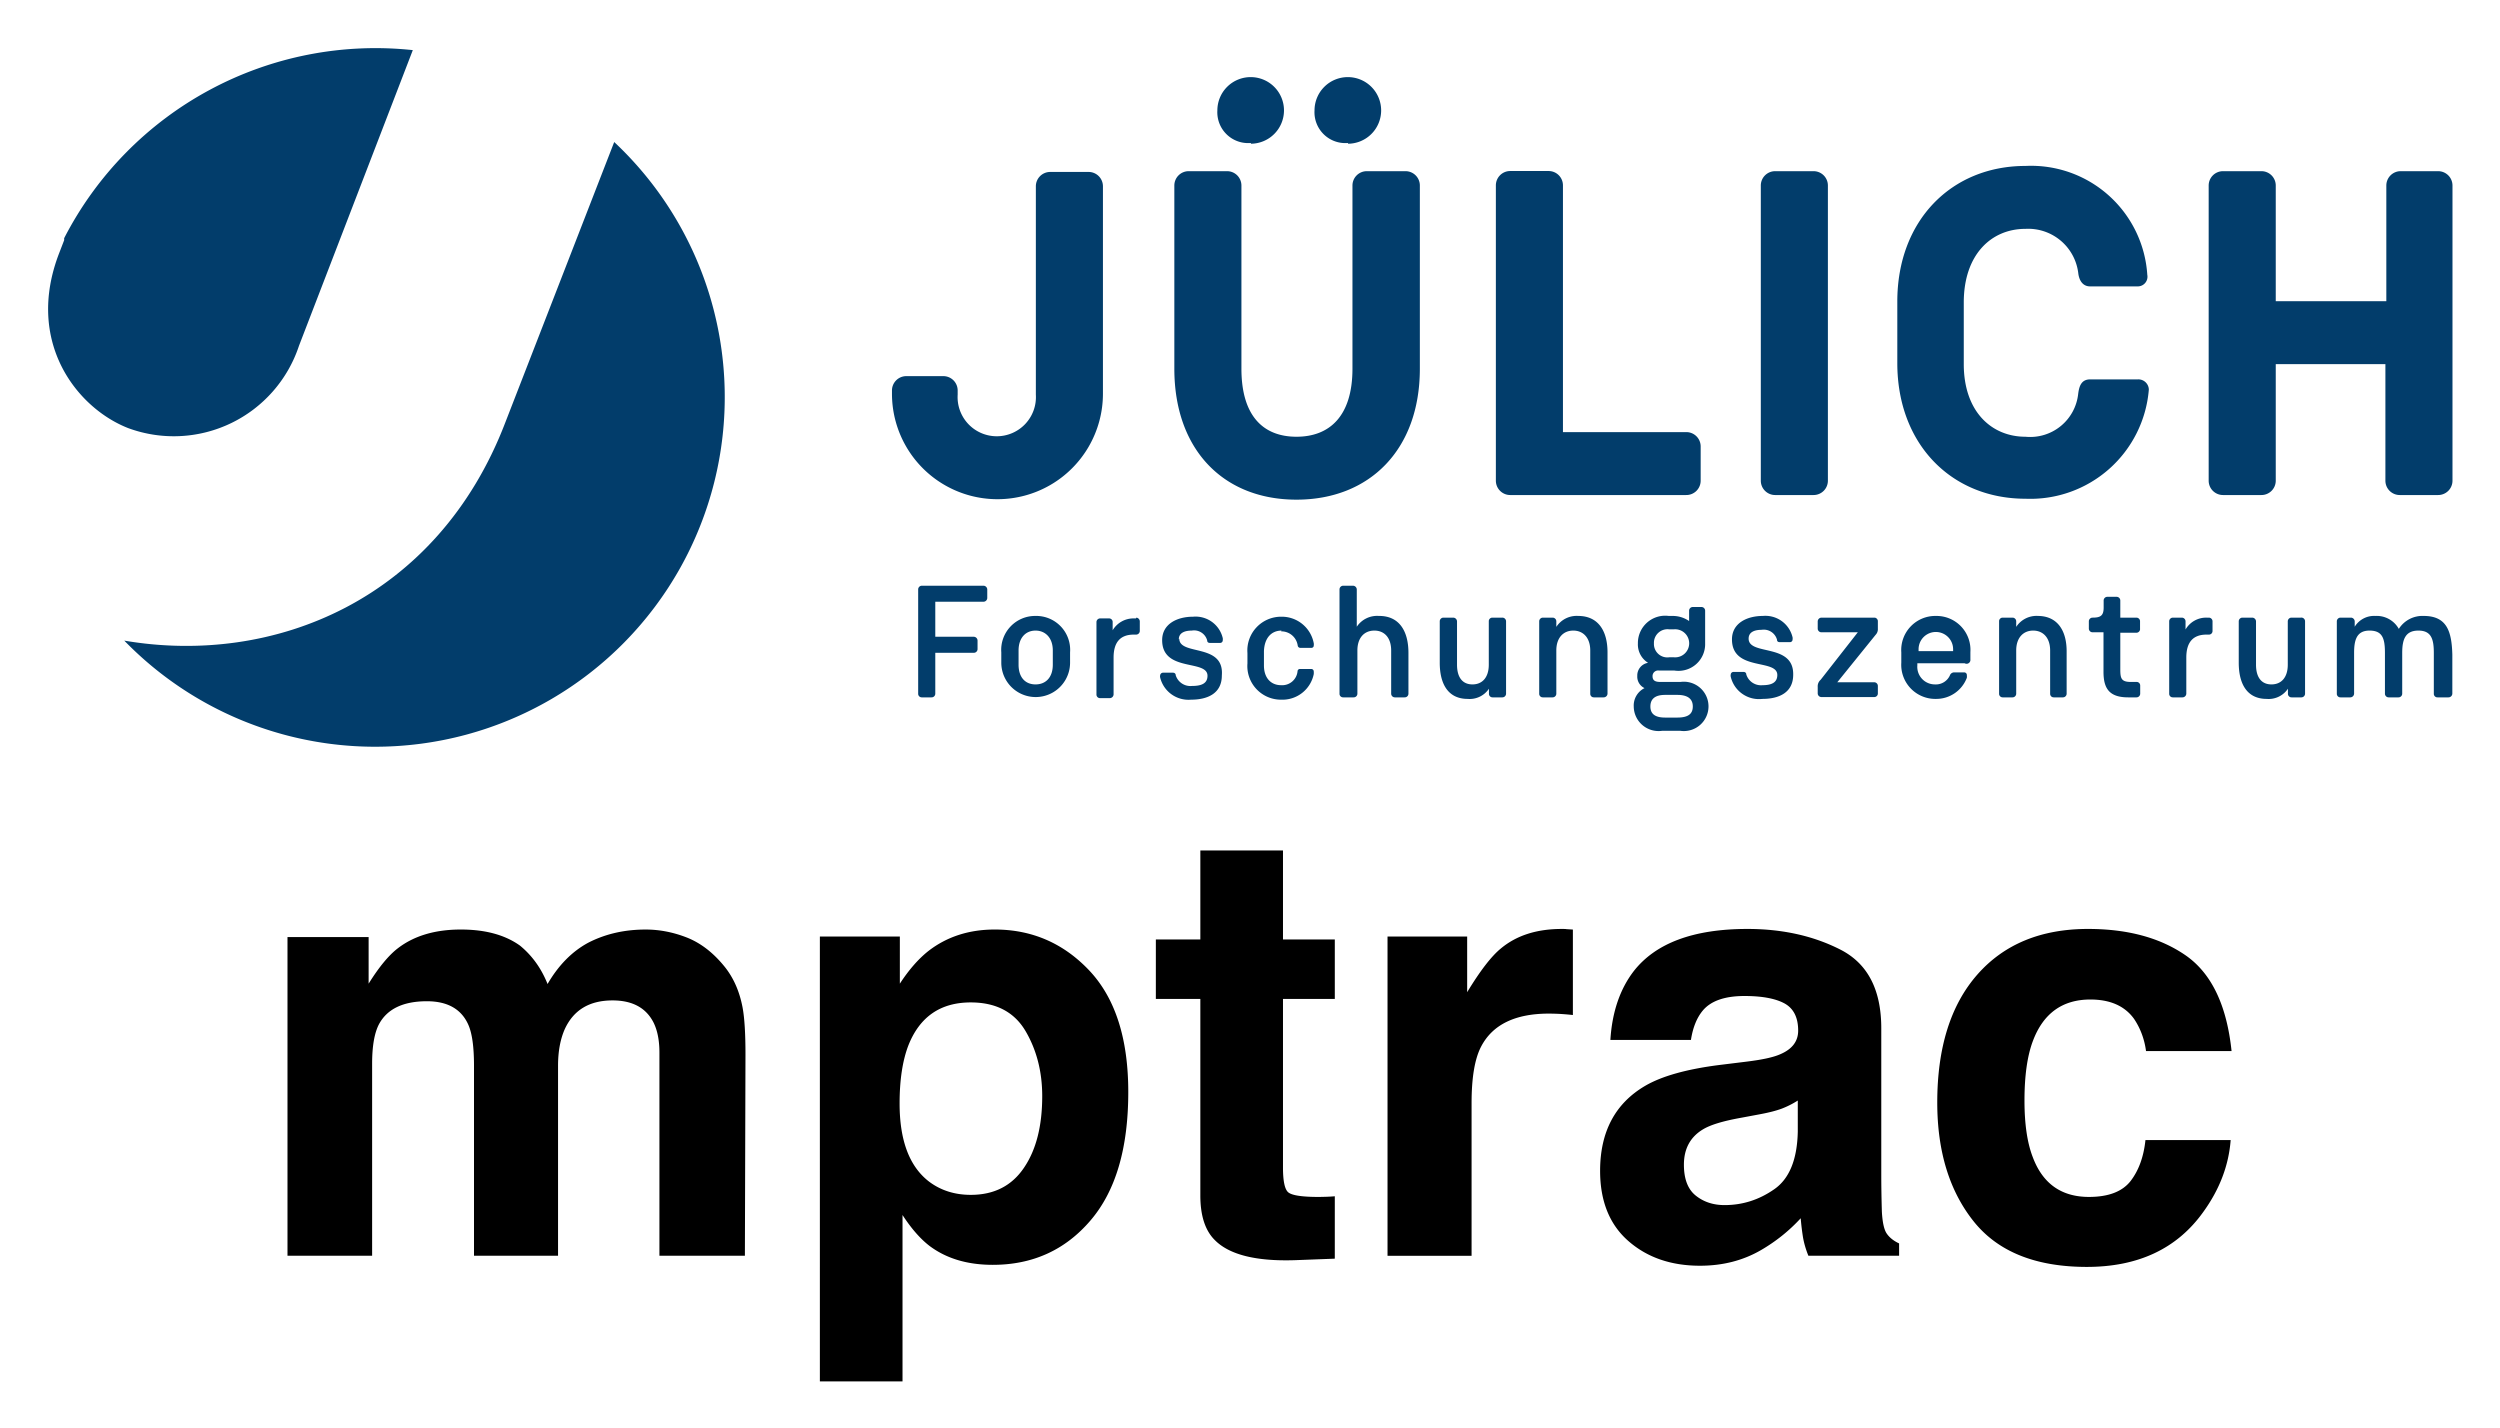 <svg xmlns="http://www.w3.org/2000/svg" role="img" viewBox="-3.12 -3.12 162.11 92.61"><path fill="#023d6b" d="M94.289 36.93h-.64a.23.23 0 0 0-.23.24v2.81c0 .83-.42 1.28-1.06 1.28-.64 0-1-.45-1-1.28v-2.81a.25.25 0 0 0-.25-.24h-.63a.24.24 0 0 0-.24.24v2.68c0 1.45.59 2.35 1.81 2.35a1.51 1.51 0 0 0 1.38-.66v.32a.23.23 0 0 0 .23.24h.64a.24.24 0 0 0 .24-.24v-4.69a.24.24 0 0 0-.25-.24zm-8-.11a1.58 1.58 0 0 0-1.43.7v-2.41a.25.25 0 0 0-.25-.25h-.63a.24.24 0 0 0-.24.25v6.75a.23.23 0 0 0 .24.24h.67a.24.24 0 0 0 .25-.24v-2.8c0-.83.45-1.29 1.1-1.29.65 0 1.09.46 1.09 1.29v2.8a.24.24 0 0 0 .24.24h.63a.24.24 0 0 0 .25-.24v-2.68c-.01-1.41-.62-2.36-1.89-2.36zm1.71-28.84h-2.49a.93.93 0 0 0-.93.93v11.88c0 3.09-1.5 4.41-3.63 4.41s-3.57-1.32-3.57-4.41v-11.88a.93.93 0 0 0-.93-.93h-2.49a.93.93 0 0 0-.93.93v11.88c0 5.25 3.18 8.49 7.92 8.49s8-3.24 8-8.49v-11.88a.93.93 0 0 0-.92-.93zm-17.46 29h-.13a1.57 1.57 0 0 0-1.38.77v-.53a.23.23 0 0 0-.23-.24h-.58a.24.24 0 0 0-.24.24v4.69a.23.23 0 0 0 .24.24h.62a.25.25 0 0 0 .25-.24v-2.39c0-1 .44-1.49 1.31-1.49h.14a.24.24 0 0 0 .25-.23V37.17a.25.25 0 0 0-.22-.24zm9.41.84a1.07 1.07 0 0 1 1.08.92.17.17 0 0 0 .17.15h.72a.15.15 0 0 0 .15-.17.32.32 0 0 0 0-.13 2.11 2.11 0 0 0-2.1-1.72 2.19 2.19 0 0 0-2.2 2.36v.67a2.18 2.18 0 0 0 2.2 2.35 2.07 2.07 0 0 0 2.1-1.66 1.28 1.28 0 0 0 0-.17.16.16 0 0 0-.17-.16H81.179a.15.15 0 0 0-.16.14 1 1 0 0 1-1.07.91c-.64 0-1.11-.45-1.11-1.28v-.92c.03-.88.5-1.34 1.14-1.34zm-6.63.52c0-.43.39-.57.84-.57a.88.88 0 0 1 1 .64c0 .11.07.16.19.16h.65a.17.17 0 0 0 .17-.18.44.44 0 0 0 0-.13 1.81 1.81 0 0 0-1.93-1.39c-1 0-2 .45-2 1.52 0 2.1 2.94 1.23 2.94 2.31 0 .48-.36.66-1 .66a1 1 0 0 1-1.06-.69c0-.1-.07-.17-.18-.17h-.64a.19.19 0 0 0-.19.17.31.31 0 0 0 0 .14 1.89 1.89 0 0 0 2 1.44c1.07 0 2-.4 2-1.57.17-2.12-2.76-1.26-2.76-2.39zm4.66-32.14a2.16 2.16 0 1 0-2.16-2.16 2 2 0 0 0 2.19 2.11zm6.3 0a2.16 2.16 0 1 0-2.16-2.16 2 2 0 0 0 2.19 2.11zm-15.88 2.76a.93.93 0 0 0-.93-.93h-2.49a.93.93 0 0 0-.93.93v13.51a2.54 2.54 0 1 1-5.07 0v-.27a.93.93 0 0 0-.93-.93h-2.4a.93.93 0 0 0-.93.93v.21a6.84 6.84 0 1 0 13.68 0zm-52.131 10.34l7.38-19.17a22.7 22.7 0 0 0-22.61 12.2.5.5 0 0 1 0 .13l-.32.83c-2.24 5.79 1.18 10.08 4.5 11.36a8.55 8.55 0 0 0 11.05-5.35zm47.76 17.52a2.2 2.2 0 0 0-2.22 2.36v.67a2.23 2.23 0 1 0 4.46 0v-.67a2.2 2.2 0 0 0-2.24-2.36zm1.12 3.16c0 .83-.46 1.28-1.12 1.28s-1.1-.45-1.1-1.28V39.06c0-.83.47-1.29 1.1-1.29s1.12.46 1.12 1.29zm-35.5-15.71c-4.4 11.5-15 15.81-24.71 14.15a22.67 22.67 0 1 0 31.77-32.33zm31 10.59h-4a.24.24 0 0 0-.23.25v6.75a.23.23 0 0 0 .23.24h.63a.24.24 0 0 0 .25-.24v-2.65h2.5a.24.24 0 0 0 .24-.24v-.55a.25.25 0 0 0-.24-.25h-2.5v-2.27h3.12a.25.25 0 0 0 .25-.24v-.55a.25.25 0 0 0-.25-.25zm85.451 2.07h-.63a.24.24 0 0 0-.24.24v2.81c0 .83-.42 1.28-1.06 1.28-.64 0-1-.45-1-1.28v-2.81a.25.25 0 0 0-.25-.24h-.63a.24.24 0 0 0-.24.24v2.68c0 1.45.59 2.35 1.81 2.35a1.51 1.51 0 0 0 1.38-.66v.32a.23.23 0 0 0 .24.24h.63a.24.24 0 0 0 .24-.24v-4.69a.24.24 0 0 0-.28-.24zm-10.59-15.45h-3.09c-.6 0-.72.48-.78.93a3.13 3.13 0 0 1-3.42 2.79c-2.19 0-4-1.62-4-4.71v-4c0-3.09 1.77-4.77 4-4.77a3.27 3.27 0 0 1 3.43 2.92c.09.6.42.81.75.81h3.06a.63.63 0 0 0 .66-.75 7.55 7.55 0 0 0-7.9-7.06c-4.8 0-8.31 3.54-8.31 8.79v4c0 5.25 3.51 8.79 8.31 8.79a7.71 7.71 0 0 0 8-7.08.68.68 0 0 0-.71-.66zm4.6 15.45h-.14a1.54 1.54 0 0 0-1.37.77v-.53a.24.24 0 0 0-.24-.24h-.58a.24.24 0 0 0-.24.24v4.69a.23.23 0 0 0 .24.24h.62a.25.25 0 0 0 .25-.24v-2.34c0-1 .44-1.49 1.31-1.49h.15a.23.23 0 0 0 .24-.23v-.63a.24.24 0 0 0-.24-.24zm-4.69 0h-1.05v-1.1a.24.24 0 0 0-.24-.25h-.61a.24.24 0 0 0-.23.25v.45c0 .53-.21.65-.72.65a.24.24 0 0 0-.24.24v.47a.24.24 0 0 0 .24.24h.71v2.56c0 1.07.36 1.66 1.6 1.66h.54a.24.24 0 0 0 .24-.24v-.53a.23.23 0 0 0-.24-.23h-.36c-.62 0-.69-.22-.69-.81v-2.38h1.05a.24.24 0 0 0 .23-.27v-.5a.24.24 0 0 0-.23-.21zm18.62-.11a1.81 1.81 0 0 0-1.61.84 1.64 1.64 0 0 0-1.52-.84 1.47 1.47 0 0 0-1.34.7v-.35a.25.25 0 0 0-.25-.24h-.67a.24.24 0 0 0-.24.24v4.69a.23.23 0 0 0 .24.24h.63a.25.25 0 0 0 .25-.24v-2.64c0-.83.16-1.45 1-1.45s1 .51 1 1.45v2.64a.24.24 0 0 0 .24.24h.64a.24.24 0 0 0 .24-.24v-2.64c0-.89.21-1.45 1.05-1.45s1 .56 1 1.45v2.64a.23.23 0 0 0 .24.24h.71a.25.25 0 0 0 .25-.24v-2.53c-.04-1.49-.34-2.51-1.86-2.51zm-25 0a1.57 1.57 0 0 0-1.42.71v-.36a.24.24 0 0 0-.24-.24h-.64a.23.23 0 0 0-.23.24v4.69a.23.23 0 0 0 .23.24h.64a.24.24 0 0 0 .24-.24v-2.8c0-.83.46-1.29 1.1-1.29.64 0 1.1.46 1.1 1.29v2.8a.23.23 0 0 0 .24.24h.59a.24.24 0 0 0 .24-.24v-2.68c.02-1.41-.6-2.36-1.87-2.36zm26-28.84h-2.49a.93.93 0 0 0-.93.93v7.5h-7.17v-7.5a.93.93 0 0 0-.93-.93h-2.49a.93.93 0 0 0-.93.93v19.14a.93.93 0 0 0 .93.93h2.49a.93.93 0 0 0 .93-.93v-7.56h7.11v7.56a.93.93 0 0 0 .93.93h2.49a.93.93 0 0 0 .93-.93v-19.14a.93.93 0 0 0-.93-.93zm-55.821 28.84a1.57 1.57 0 0 0-1.42.71v-.36a.24.24 0 0 0-.24-.24h-.63a.24.24 0 0 0-.24.24v4.69a.23.23 0 0 0 .24.24h.63a.24.24 0 0 0 .24-.24v-2.8c0-.83.46-1.29 1.1-1.29.64 0 1.1.46 1.1 1.29v2.8a.23.23 0 0 0 .24.24h.63a.25.25 0 0 0 .25-.24v-2.68c0-1.41-.62-2.36-1.9-2.36zm6.66 4.28h-1.34c-.35 0-.5-.11-.5-.37a.36.36 0 0 1 .41-.37h1a1.73 1.73 0 0 0 2-1.76v-2.12a.24.24 0 0 0-.24-.24h-.56a.24.24 0 0 0-.24.24v.67a1.87 1.87 0 0 0-1.06-.33h-.26a1.77 1.77 0 0 0-2 1.78 1.4 1.4 0 0 0 .66 1.26.83.83 0 0 0-.7.85.82.82 0 0 0 .47.79 1.26 1.26 0 0 0-.7 1.19 1.61 1.61 0 0 0 1.83 1.58h1.2a1.6 1.6 0 1 0 0-3.17zm-.75-3.41h.28a.91.91 0 1 1 0 1.81h-.28a.87.87 0 0 1-1-.9.88.88 0 0 1 1-.91zm.54 5.72h-.82c-.7 0-.95-.28-.95-.72 0-.44.25-.75.95-.75h.8c.71 0 1 .29 1 .75 0 .46-.27.72-1 .72zm4.6-5.12c0-.43.39-.57.84-.57a.89.89 0 0 1 1 .64c0 .11.07.16.18.16h.66a.17.17 0 0 0 .17-.18.44.44 0 0 0 0-.13 1.81 1.81 0 0 0-1.93-1.39c-1 0-2 .45-2 1.52 0 2.1 2.94 1.23 2.94 2.31 0 .48-.36.66-.95.66a1 1 0 0 1-1.06-.69c0-.1-.07-.17-.18-.17h-.65a.18.18 0 0 0-.18.17.31.31 0 0 0 0 .14 1.88 1.88 0 0 0 2.05 1.44c1.07 0 2-.4 2-1.57.04-2.07-2.89-1.21-2.89-2.34zm-3.11-10.24v-2.22a.93.93 0 0 0-.93-.93h-8v-16a.93.93 0 0 0-.93-.93h-2.49a.93.93 0 0 0-.93.93v19.15a.93.93 0 0 0 .93.93h11.4a.93.93 0 0 0 .95-.93zm8.25 0v-19.14a.93.93 0 0 0-.93-.93h-2.49a.93.93 0 0 0-.93.93v19.14a.93.93 0 0 0 .93.93h2.49a.93.93 0 0 0 .93-.93zm3 8.88h-3.41a.25.25 0 0 0-.25.24v.47a.24.24 0 0 0 .25.24h2.35l-2.41 3.08a.56.56 0 0 0-.19.46v.42a.24.24 0 0 0 .25.24h3.41a.23.23 0 0 0 .24-.24v-.47a.24.24 0 0 0-.24-.25h-2.39l2.48-3.07a.53.53 0 0 0 .15-.41v-.5a.24.24 0 0 0-.2-.21zm4-.11a2.21 2.21 0 0 0-2.24 2.36v.67a2.21 2.21 0 0 0 2.25 2.35 2.12 2.12 0 0 0 2-1.37.64.64 0 0 0 0-.17.17.17 0 0 0-.17-.18h-.67a.3.3 0 0 0-.24.15 1 1 0 0 1-1 .63 1.14 1.14 0 0 1-1.13-1.23v-.14h3.07a.25.25 0 0 0 .37-.25v-.48a2.2 2.2 0 0 0-2.19-2.34zm1.12 2.28h-2.24v-.12a1.12 1.12 0 1 1 2.24 0z"/><path d="M41.445 57.684c-.886-.351-1.788-.529-2.696-.529-1.372 0-2.609.281-3.722.853-1.053.567-1.934 1.464-2.641 2.679-.405-1.016-.999-1.842-1.788-2.49-.972-.697-2.253-1.043-3.835-1.043-1.669 0-3.03.405-4.084 1.215-.594.454-1.226 1.221-1.896 2.296v-3.02h-5.261v20.662h5.488V65.851c0-1.129.146-1.977.438-2.544.529-.999 1.572-1.502 3.111-1.502 1.334 0 2.226.502 2.679 1.502.254.556.378 1.448.378 2.679v12.322h5.45v-12.322c0-.929.146-1.718.438-2.377.573-1.242 1.604-1.858 3.095-1.858 1.291 0 2.177.481 2.663 1.442.248.502.378 1.151.378 1.934v13.18h5.542l.038-13.045c0-1.345-.059-2.361-.189-3.057-.2-1.053-.594-1.939-1.178-2.658-.718-.886-1.523-1.507-2.409-1.864zm21.926 6.039c.724 1.226 1.091 2.641 1.091 4.235 0 1.939-.394 3.49-1.188 4.651-.789 1.167-1.939 1.75-3.446 1.75-1.037 0-1.939-.286-2.696-.853-1.28-.978-1.918-2.668-1.918-5.072 0-1.518.189-2.771.567-3.76.735-1.864 2.085-2.793 4.046-2.793 1.631 0 2.814.616 3.544 1.842zm4.159-3.895c-1.68-1.783-3.727-2.674-6.147-2.674-1.658 0-3.09.459-4.289 1.383-.659.519-1.28 1.232-1.864 2.128v-3.057h-5.186V86.454h5.359V75.666c.567.875 1.151 1.54 1.745 1.999 1.091.821 2.458 1.232 4.105 1.232 2.582 0 4.694-.956 6.331-2.868 1.642-1.912 2.458-4.689 2.458-8.335 0-3.457-.837-6.077-2.512-7.865zm4.3 1.826h2.885v12.743c0 1.291.302 2.247.913 2.868.935.972 2.685 1.415 5.24 1.329l2.566-.097V74.451a8.79 8.79 0 0 1-.54.032c-.184.005-.362.011-.524.011-1.102 0-1.761-.108-1.977-.319-.211-.205-.319-.735-.319-1.583V61.654h3.36v-3.857h-3.36v-5.769h-5.359v5.769h-2.885zm26.577-4.532c-.07-.005-.157-.005-.259-.005-1.621 0-2.933.421-3.949 1.269-.621.508-1.345 1.453-2.182 2.831v-3.608h-5.164v20.7H92.303v-9.891c0-1.664.205-2.89.627-3.689.745-1.415 2.209-2.123 4.386-2.123.162 0 .378.005.643.016.27.016.573.038.913.076v-5.542c-.238-.016-.394-.022-.465-.032zm15.049 11.122v2.015c-.038 1.81-.546 3.057-1.529 3.738-.983.686-2.053 1.026-3.219 1.026-.735 0-1.356-.205-1.869-.616-.513-.411-.767-1.08-.767-2.004 0-1.037.416-1.804 1.253-2.301.492-.292 1.307-.535 2.447-.74l1.215-.227c.61-.113 1.086-.238 1.431-.367.351-.135.697-.308 1.037-.524zm-3.284-2.528l-1.842.227c-2.091.27-3.673.713-4.748 1.334-1.961 1.14-2.944 2.982-2.944 5.526 0 1.961.61 3.479 1.831 4.548 1.221 1.07 2.771 1.604 4.646 1.604 1.469 0 2.782-.335 3.949-1.01.978-.567 1.837-1.259 2.582-2.069.038.47.092.886.151 1.253.065.367.178.762.346 1.178h5.883v-.799c-.351-.162-.616-.373-.794-.627-.178-.248-.286-.729-.324-1.442-.027-.934-.038-1.734-.038-2.393v-9.491c0-2.496-.88-4.192-2.641-5.094-1.756-.897-3.77-1.345-6.039-1.345-3.479 0-5.937.907-7.368 2.733-.897 1.167-1.404 2.652-1.518 4.462h5.224c.124-.799.378-1.431.762-1.896.529-.637 1.437-.951 2.712-.951 1.14 0 2.004.162 2.593.481.589.324.886.913.886 1.761 0 .697-.389 1.205-1.161 1.534-.432.194-1.145.351-2.145.475zm.286-8.659zm25.578 7.978h5.548c-.308-2.949-1.286-5.007-2.933-6.174-1.653-1.161-3.776-1.745-6.374-1.745-3.052 0-5.445.989-7.179 2.96-1.734 1.977-2.598 4.743-2.598 8.297 0 3.155.783 5.721 2.35 7.692 1.572 1.977 4.024 2.966 7.352 2.966 3.328 0 5.845-1.183 7.541-3.554 1.064-1.469 1.658-3.025 1.783-4.673h-5.526c-.113 1.091-.438 1.977-.967 2.663-.535.681-1.431 1.026-2.696 1.026-1.788 0-3.003-.864-3.646-2.587-.357-.924-.535-2.145-.535-3.662 0-1.594.178-2.874.535-3.835.67-1.81 1.918-2.717 3.738-2.717 1.28 0 2.226.416 2.831 1.253.416.621.675 1.318.778 2.091zm-3.662-7.978z"/></svg>